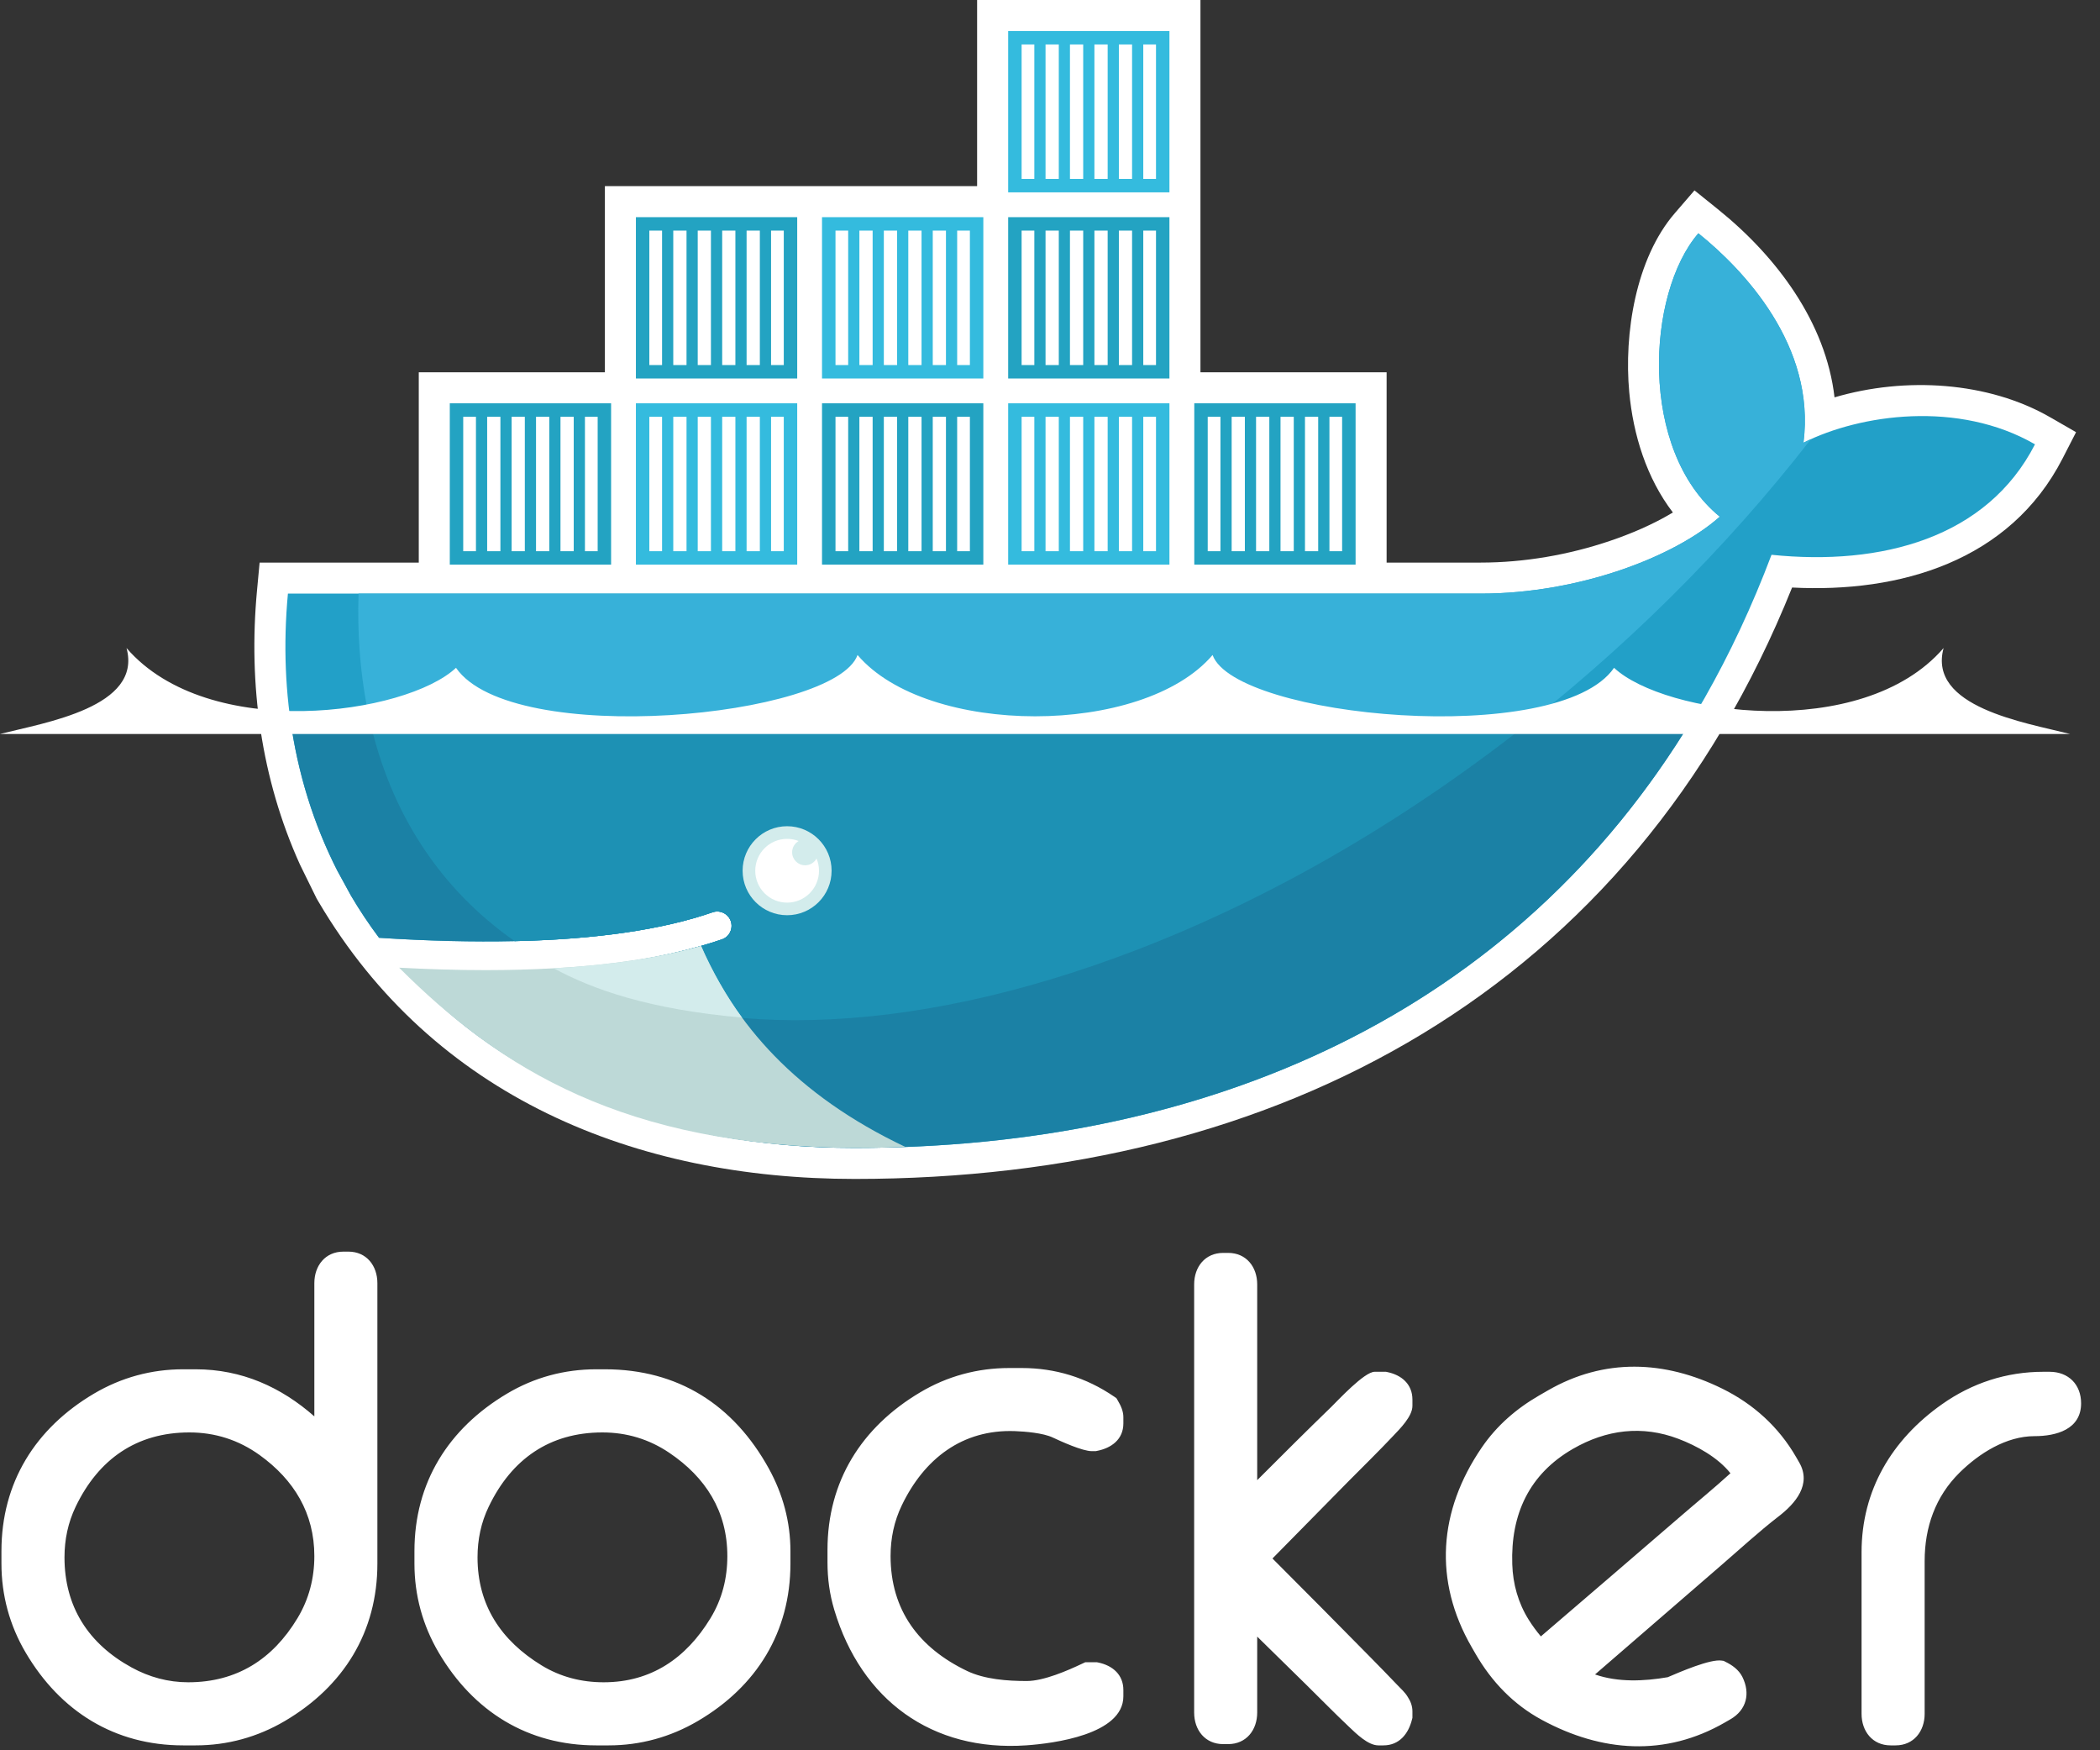 <svg width="48" height="40" viewBox="0 0 48 40" fill="none" xmlns="http://www.w3.org/2000/svg">
<rect x="0" y="0" width="48" height="40" fill="#333333" stroke="none"/>
<g clip-path="url(#clip0)">
<path fill-rule="evenodd" clip-rule="evenodd" d="M7.185 32.369V29.325C7.185 28.925 7.435 28.604 7.849 28.604H7.963C8.377 28.604 8.626 28.925 8.626 29.325V35.734C8.626 37.297 7.854 38.54 6.509 39.332C5.885 39.699 5.196 39.888 4.472 39.888H4.186C2.623 39.888 1.381 39.115 0.588 37.77C0.22 37.146 0.033 36.458 0.033 35.734V35.448C0.033 33.885 0.805 32.642 2.15 31.848C2.774 31.48 3.462 31.293 4.186 31.293H4.472C5.53 31.293 6.428 31.703 7.185 32.369ZM1.474 35.591C1.474 36.719 2.021 37.568 3.011 38.109C3.411 38.328 3.845 38.446 4.301 38.446C5.409 38.446 6.231 37.923 6.798 36.984C7.062 36.547 7.185 36.069 7.185 35.561C7.185 34.583 6.721 33.819 5.933 33.252C5.454 32.908 4.916 32.736 4.329 32.736C3.122 32.736 2.252 33.346 1.731 34.43C1.555 34.796 1.474 35.185 1.474 35.591ZM13.628 31.293H13.827C15.498 31.293 16.768 32.103 17.573 33.561C17.895 34.145 18.067 34.781 18.067 35.448V35.734C18.067 37.296 17.297 38.542 15.949 39.332C15.325 39.698 14.636 39.888 13.913 39.888H13.628C12.064 39.888 10.822 39.115 10.029 37.77C9.661 37.146 9.473 36.458 9.473 35.734V35.448C9.473 33.884 10.249 32.646 11.59 31.849C12.213 31.478 12.903 31.293 13.628 31.293ZM10.915 35.591C10.915 36.686 11.453 37.492 12.378 38.059C12.813 38.325 13.291 38.446 13.799 38.446C14.882 38.446 15.682 37.897 16.239 36.983C16.505 36.547 16.625 36.069 16.625 35.561C16.625 34.542 16.134 33.764 15.296 33.2C14.836 32.89 14.324 32.736 13.77 32.736C12.562 32.736 11.693 33.346 11.172 34.43C10.995 34.796 10.915 35.185 10.915 35.591ZM24.06 32.851C23.843 32.749 23.435 32.715 23.2 32.706C21.995 32.661 21.124 33.339 20.613 34.401C20.436 34.768 20.356 35.156 20.356 35.561C20.356 36.796 21.004 37.661 22.106 38.188C22.509 38.38 23.029 38.417 23.469 38.417C23.856 38.417 24.403 38.179 24.746 38.016L24.806 37.988H25.072L25.102 37.994C25.429 38.062 25.677 38.27 25.677 38.623V38.766C25.677 39.643 24.073 39.844 23.461 39.887C21.301 40.037 19.685 38.85 19.069 36.79C18.962 36.432 18.914 36.077 18.914 35.704V35.419C18.914 33.855 19.69 32.617 21.031 31.821C21.654 31.45 22.344 31.264 23.068 31.264H23.354C24.122 31.264 24.83 31.483 25.464 31.916L25.517 31.952L25.549 32.006C25.618 32.12 25.677 32.251 25.677 32.386V32.529C25.677 32.897 25.402 33.095 25.069 33.159L25.042 33.164H24.956C24.741 33.164 24.252 32.941 24.06 32.851ZM28.736 33.827C29.296 33.266 29.858 32.706 30.427 32.155C30.585 32.001 31.185 31.35 31.421 31.35H31.679L31.708 31.356C32.037 31.424 32.284 31.633 32.284 31.986V32.129C32.284 32.37 32.001 32.65 31.845 32.815C31.514 33.166 31.166 33.506 30.826 33.849L29.085 35.617C29.835 36.369 30.584 37.121 31.328 37.879C31.534 38.088 31.739 38.298 31.942 38.511C32.014 38.586 32.119 38.68 32.179 38.784C32.244 38.882 32.284 38.992 32.284 39.11V39.259L32.275 39.293C32.194 39.622 31.985 39.888 31.621 39.888H31.506C31.268 39.888 30.998 39.618 30.835 39.464C30.498 39.146 30.173 38.812 29.843 38.488L28.736 37.402V39.138C28.736 39.538 28.486 39.859 28.072 39.859H27.959C27.545 39.859 27.295 39.538 27.295 39.138V29.353C27.295 28.953 27.545 28.633 27.959 28.633H28.072C28.486 28.633 28.736 28.953 28.736 29.353V33.827ZM46.704 31.35H46.847C47.28 31.35 47.568 31.641 47.568 32.071C47.568 32.668 46.998 32.821 46.504 32.821C45.857 32.821 45.239 33.213 44.792 33.653C44.236 34.201 43.992 34.904 43.992 35.676V39.166C43.992 39.566 43.742 39.888 43.328 39.888H43.214C42.8 39.888 42.55 39.566 42.55 39.166V35.476C42.55 34.059 43.24 32.902 44.39 32.091C45.077 31.606 45.863 31.35 46.704 31.35ZM36.458 38.267C36.982 38.45 37.581 38.423 38.119 38.33C38.394 38.213 39.098 37.906 39.357 37.951L39.398 37.957L39.435 37.976C39.593 38.052 39.744 38.161 39.825 38.322C40.013 38.699 39.923 39.078 39.552 39.292L39.429 39.363C38.061 40.153 36.607 40.043 35.244 39.306C34.592 38.954 34.093 38.431 33.725 37.793L33.639 37.644C32.761 36.124 32.88 34.525 33.87 33.079C34.212 32.579 34.659 32.193 35.181 31.891L35.379 31.777C36.666 31.034 38.047 31.084 39.369 31.737C40.08 32.088 40.657 32.611 41.054 33.299L41.125 33.422C41.413 33.922 41.04 34.358 40.654 34.655C40.206 35.001 39.755 35.416 39.325 35.787C38.369 36.612 37.414 37.44 36.458 38.267ZM35.22 37.397C36.29 36.48 37.36 35.562 38.427 34.641C38.791 34.326 39.191 34 39.553 33.669C39.262 33.303 38.778 33.04 38.366 32.883C37.534 32.566 36.714 32.672 35.952 33.112C34.953 33.688 34.528 34.606 34.566 35.749C34.58 36.198 34.701 36.632 34.94 37.014C35.024 37.149 35.118 37.276 35.22 37.397Z" fill="white"/>
<path fill-rule="evenodd" clip-rule="evenodd" d="M27.439 8.508H31.694V12.857H33.845C34.838 12.857 35.86 12.68 36.8 12.361C37.263 12.205 37.782 11.987 38.237 11.712C37.637 10.928 37.33 9.938 37.24 8.962C37.117 7.635 37.385 5.907 38.284 4.869L38.731 4.351L39.264 4.78C40.605 5.858 41.734 7.364 41.932 9.081C43.548 8.605 45.445 8.718 46.868 9.54L47.453 9.877L47.145 10.477C45.941 12.827 43.423 13.555 40.962 13.427C37.279 22.6 29.26 26.943 19.537 26.943C14.514 26.943 9.906 25.066 7.281 20.609L7.238 20.536L6.856 19.758C5.969 17.797 5.674 15.648 5.874 13.5L5.934 12.857H9.572V8.508H13.826V4.254H22.334V0H27.439V8.508Z" fill="white"/>
<path fill-rule="evenodd" clip-rule="evenodd" d="M41.222 10.117C41.508 7.9 39.849 6.159 38.82 5.332C37.634 6.703 37.45 10.296 39.31 11.808C38.272 12.73 36.084 13.566 33.845 13.566H6.581C6.363 15.904 6.773 18.057 7.711 19.9L8.021 20.467C8.217 20.8 8.432 21.122 8.664 21.432H8.664C9.785 21.504 10.818 21.529 11.764 21.508H11.764C13.622 21.467 15.138 21.247 16.287 20.849C16.458 20.79 16.645 20.881 16.704 21.051C16.763 21.222 16.672 21.409 16.502 21.468C16.349 21.521 16.189 21.57 16.025 21.617C16.025 21.618 16.024 21.618 16.024 21.618C15.12 21.876 14.149 22.05 12.898 22.127C12.972 22.128 12.82 22.138 12.82 22.138C12.777 22.141 12.724 22.147 12.681 22.149C12.188 22.177 11.657 22.183 11.113 22.183C10.518 22.183 9.933 22.172 9.278 22.138L9.261 22.149C11.533 24.703 15.085 26.234 19.537 26.234C28.96 26.234 36.953 22.057 40.492 12.679C43.003 12.937 45.416 12.296 46.514 10.154C44.766 9.145 42.517 9.466 41.222 10.117Z" fill="#22A0C8"/>
<path fill-rule="evenodd" clip-rule="evenodd" d="M41.222 10.117C41.508 7.9 39.849 6.159 38.82 5.332C37.634 6.703 37.45 10.296 39.31 11.808C38.272 12.73 36.084 13.566 33.845 13.566H8.195C8.084 17.147 9.412 19.865 11.764 21.508H11.764C13.622 21.467 15.138 21.247 16.287 20.849C16.458 20.79 16.645 20.881 16.704 21.051C16.763 21.222 16.672 21.409 16.502 21.468C16.349 21.521 16.189 21.57 16.025 21.617C16.025 21.618 16.024 21.618 16.024 21.618C15.12 21.876 14.066 22.072 12.814 22.149C12.814 22.149 12.784 22.12 12.784 22.12C15.99 23.765 20.64 23.76 25.972 21.712C31.949 19.415 37.512 15.04 41.393 10.036C41.334 10.062 41.278 10.089 41.222 10.117Z" fill="#37B1D9"/>
<path fill-rule="evenodd" clip-rule="evenodd" d="M6.632 16.407C6.801 17.659 7.167 18.832 7.711 19.9L8.021 20.467C8.217 20.801 8.432 21.122 8.664 21.432C9.785 21.504 10.818 21.529 11.764 21.508C13.622 21.467 15.138 21.247 16.287 20.849C16.458 20.79 16.645 20.881 16.704 21.052C16.763 21.222 16.672 21.409 16.502 21.468C16.349 21.521 16.189 21.571 16.025 21.618C16.025 21.618 16.024 21.618 16.024 21.618C15.12 21.876 14.072 22.061 12.82 22.138C12.777 22.141 12.702 22.142 12.659 22.144C12.166 22.172 11.64 22.188 11.096 22.188C10.502 22.188 9.894 22.177 9.239 22.144C11.511 24.697 15.085 26.234 19.537 26.234C27.604 26.234 34.623 23.172 38.696 16.407H6.632Z" fill="#1B81A5"/>
<path fill-rule="evenodd" clip-rule="evenodd" d="M8.44 16.407C8.923 18.606 10.082 20.332 11.764 21.508C13.622 21.467 15.138 21.247 16.287 20.849C16.458 20.79 16.645 20.881 16.704 21.052C16.763 21.222 16.672 21.409 16.502 21.468C16.349 21.521 16.189 21.571 16.025 21.618C16.025 21.618 16.024 21.618 16.024 21.618C15.12 21.876 14.049 22.061 12.798 22.138C16.004 23.783 20.641 23.759 25.972 21.712C29.197 20.473 32.3 18.628 35.085 16.407H8.44Z" fill="#1D91B4"/>
<path fill-rule="evenodd" clip-rule="evenodd" d="M10.281 9.217H13.968V12.904H10.281V9.217ZM10.588 9.525H10.879V12.597H10.588V9.525ZM11.135 9.525H11.438V12.597H11.135V9.525ZM11.694 9.525H11.996V12.597H11.694V9.525ZM12.252 9.525H12.555V12.597H12.252V9.525ZM12.811 9.525H13.114V12.597H12.811V9.525ZM13.37 9.525H13.661V12.597H13.37V9.525Z" fill="#23A3C2"/>
<path fill-rule="evenodd" clip-rule="evenodd" d="M14.535 4.963H18.222V8.65H14.535V4.963ZM14.842 5.27H15.133V8.343H14.842V5.27ZM15.389 5.27H15.692V8.343H15.389V5.27ZM15.948 5.27H16.25V8.343H15.948V5.27ZM16.507 5.27H16.809V8.343H16.507V5.27ZM17.065 5.27H17.368V8.343H17.065V5.27ZM17.624 5.27H17.915V8.343H17.624V5.27Z" fill="#23A3C2"/>
<path fill-rule="evenodd" clip-rule="evenodd" d="M14.535 9.217H18.222V12.904H14.535V9.217ZM14.842 9.525H15.133V12.597H14.842V9.525ZM15.389 9.525H15.692V12.597H15.389V9.525ZM15.948 9.525H16.25V12.597H15.948V9.525ZM16.507 9.525H16.809V12.597H16.507V9.525ZM17.065 9.525H17.368V12.597H17.065V9.525ZM17.624 9.525H17.915V12.597H17.624V9.525Z" fill="#34BBDE"/>
<path fill-rule="evenodd" clip-rule="evenodd" d="M18.789 9.217H22.476V12.904H18.789V9.217ZM19.097 9.525H19.387V12.597H19.097V9.525ZM19.643 9.525H19.946V12.597H19.643V9.525ZM20.202 9.525H20.505V12.597H20.202V9.525ZM20.761 9.525H21.064V12.597H20.761V9.525ZM21.32 9.525H21.622V12.597H21.32V9.525ZM21.878 9.525H22.169V12.597H21.878V9.525Z" fill="#23A3C2"/>
<path fill-rule="evenodd" clip-rule="evenodd" d="M18.789 4.963H22.476V8.65H18.789V4.963ZM19.097 5.27H19.387V8.343H19.097V5.27ZM19.643 5.27H19.946V8.343H19.643V5.27ZM20.202 5.27H20.505V8.343H20.202V5.27ZM20.761 5.27H21.064V8.343H20.761V5.27ZM21.32 5.27H21.622V8.343H21.32V5.27ZM21.878 5.27H22.169V8.343H21.878V5.27Z" fill="#34BBDE"/>
<path fill-rule="evenodd" clip-rule="evenodd" d="M23.044 9.217H26.73V12.904H23.044V9.217ZM23.351 9.525H23.642V12.597H23.351V9.525ZM23.898 9.525H24.201V12.597H23.898V9.525ZM24.456 9.525H24.759V12.597H24.456V9.525ZM25.015 9.525H25.318V12.597H25.015V9.525ZM25.574 9.525H25.876V12.597H25.574V9.525ZM26.132 9.525H26.423V12.597H26.132V9.525Z" fill="#34BBDE"/>
<path fill-rule="evenodd" clip-rule="evenodd" d="M23.044 4.963H26.73V8.65H23.044V4.963ZM23.351 5.27H23.642V8.343H23.351V5.27ZM23.898 5.27H24.201V8.343H23.898V5.27ZM24.456 5.27H24.759V8.343H24.456V5.27ZM25.015 5.27H25.318V8.343H25.015V5.27ZM25.574 5.27H25.876V8.343H25.574V5.27ZM26.132 5.27H26.423V8.343H26.132V5.27Z" fill="#23A3C2"/>
<path fill-rule="evenodd" clip-rule="evenodd" d="M23.044 0.709H26.73V4.396H23.044V0.709ZM23.351 1.016H23.642V4.089H23.351V1.016ZM23.898 1.016H24.201V4.089H23.898V1.016ZM24.456 1.016H24.759V4.089H24.456V1.016ZM25.015 1.016H25.318V4.089H25.015V1.016ZM25.574 1.016H25.876V4.089H25.574V1.016ZM26.132 1.016H26.423V4.089H26.132V1.016Z" fill="#34BBDE"/>
<path fill-rule="evenodd" clip-rule="evenodd" d="M27.298 9.217H30.985V12.904H27.298V9.217ZM27.605 9.525H27.896V12.597H27.605V9.525ZM28.152 9.525H28.454V12.597H28.152V9.525ZM28.71 9.525H29.013V12.597H28.71V9.525ZM29.269 9.525H29.572V12.597H29.269V9.525ZM29.828 9.525H30.13V12.597H29.828V9.525ZM30.387 9.525H30.677V12.597H30.387V9.525Z" fill="#23A3C2"/>
<path fill-rule="evenodd" clip-rule="evenodd" d="M17.991 18.882C18.553 18.882 19.008 19.338 19.008 19.899C19.008 20.461 18.553 20.916 17.991 20.916C17.43 20.916 16.974 20.461 16.974 19.899C16.974 19.338 17.43 18.882 17.991 18.882Z" fill="#D3ECEC"/>
<path fill-rule="evenodd" clip-rule="evenodd" d="M17.991 19.171C18.084 19.171 18.173 19.188 18.255 19.22C18.166 19.271 18.106 19.368 18.106 19.478C18.106 19.642 18.239 19.775 18.404 19.775C18.516 19.775 18.614 19.712 18.664 19.62C18.7 19.706 18.72 19.8 18.72 19.9C18.72 20.302 18.394 20.628 17.991 20.628C17.589 20.628 17.263 20.302 17.263 19.9C17.263 19.497 17.589 19.171 17.991 19.171Z" fill="white"/>
<path fill-rule="evenodd" clip-rule="evenodd" d="M0 16.774H47.317C46.286 16.513 44.057 16.16 44.425 14.81C42.551 16.978 38.033 16.331 36.893 15.262C35.624 17.103 28.232 16.403 27.716 14.969C26.125 16.837 21.192 16.837 19.601 14.969C19.085 16.403 11.693 17.103 10.423 15.262C9.283 16.331 4.766 16.978 2.892 14.81C3.26 16.16 1.03 16.513 0 16.774Z" fill="white"/>
<path fill-rule="evenodd" clip-rule="evenodd" d="M20.695 26.212C18.176 25.017 16.794 23.392 16.024 21.618C15.089 21.885 13.964 22.055 12.657 22.129C12.165 22.156 11.647 22.171 11.103 22.171C10.477 22.171 9.817 22.152 9.123 22.115C11.434 24.424 14.275 26.201 19.537 26.234C19.926 26.234 20.312 26.226 20.695 26.212Z" fill="#BDD9D7"/>
<path fill-rule="evenodd" clip-rule="evenodd" d="M16.96 23.255C16.611 22.782 16.273 22.187 16.025 21.618C15.089 21.885 13.964 22.056 12.657 22.129C13.555 22.616 14.839 23.068 16.96 23.255Z" fill="#D3ECEC"/>
</g>
<defs>
<clipPath id="clip0">
<rect width="47.628" height="40" fill="white"/>
</clipPath>
</defs>
</svg>
